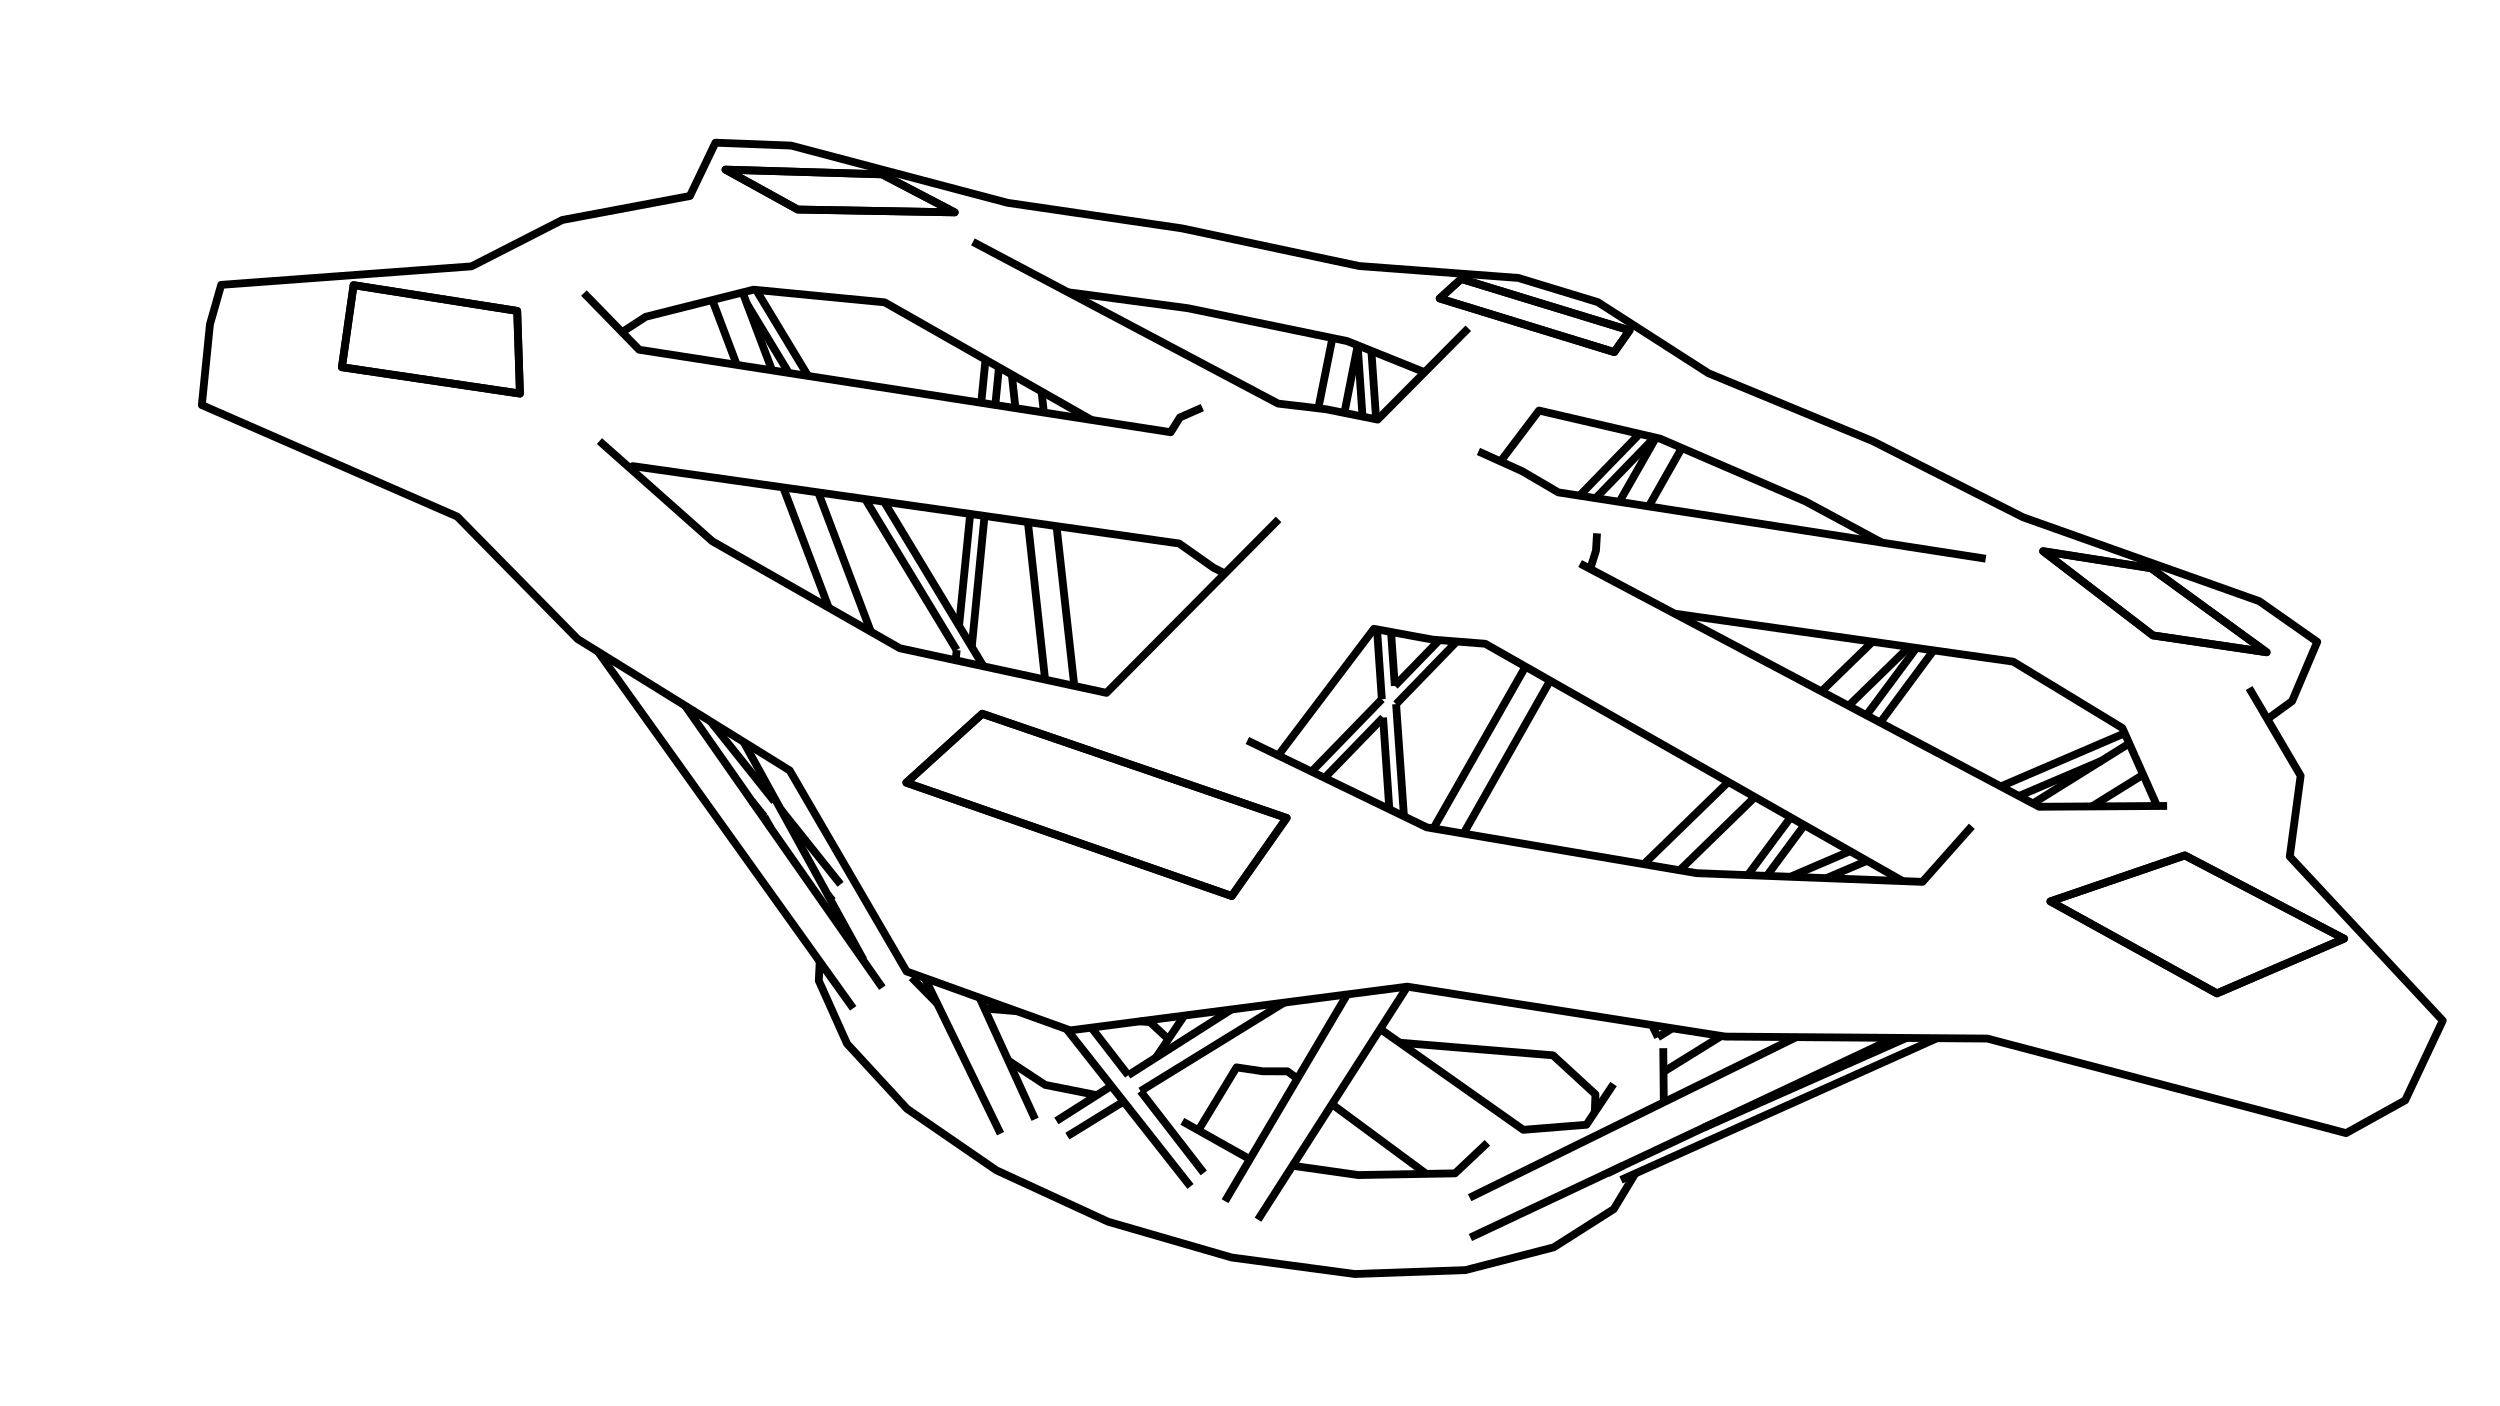 <?xml version='1.0' encoding='ascii'?>
<svg xmlns="http://www.w3.org/2000/svg" height="540" version="1.1" width="960">
    <g id="RenderLayer_LineSet" inkscape:groupmode="lineset" inkscape:label="RenderLayer_LineSet" xmlns:inkscape="http://www.inkscape.org/namespaces/inkscape">
        <g id="strokes" inkscape:groupmode="layer" inkscape:label="strokes" xmlns:inkscape="http://www.inkscape.org/namespaces/inkscape">
            <path d=" M 847.462, 233.787 839.375, 227.904 831.289, 222.021 826.025, 218.191 816.147, 216.636 806.269, 215.080 796.390, 213.525 786.512, 211.969 784.563, 211.662 792.498, 217.748 800.432, 223.835 804.923, 227.280 812.858, 233.366 820.793, 239.452 826.719, 243.998 836.611, 245.462 846.503, 246.927 856.395, 248.392 866.287, 249.857 870.385, 250.464 862.298, 244.581 854.212, 238.698 847.462, 233.787 " fill="none" stroke="rgb(0, 0, 0)" stroke-linecap="butt" stroke-linejoin="round" stroke-opacity="1.0" stroke-width="3.0" />
            <path d=" M 876.664, 370.544 885.850, 366.593 895.037, 362.642 900.125, 360.454 891.263, 355.821 882.401, 351.188 873.539, 346.555 864.677, 341.922 855.814, 337.289 846.952, 332.656 838.961, 328.479 829.500, 331.716 821.950, 334.299 821.523, 334.445 814.124, 336.976 804.662, 340.213 795.201, 343.450 787.352, 346.136 796.106, 350.970 803.978, 355.318 807.186, 357.090 815.468, 361.664 820.345, 364.358 829.098, 369.193 837.852, 374.027 846.605, 378.862 851.298, 381.454 860.484, 377.503 869.671, 373.552 876.664, 370.544 " fill="none" stroke="rgb(0, 0, 0)" stroke-linecap="butt" stroke-linejoin="round" stroke-opacity="1.0" stroke-width="3.0" />
            <path d=" M 409.877, 322.091 411.427, 322.630 420.871, 325.919 430.314, 329.208 439.758, 332.497 442.440, 333.431 451.883, 336.720 461.327, 340.009 470.771, 343.298 472.991, 344.071 478.743, 335.891 482.388, 330.709 488.141, 322.529 493.893, 314.349 494.072, 314.095 484.610, 310.857 483.933, 310.625 477.071, 308.276 476.250, 307.995 475.905, 307.877 472.988, 306.879 463.527, 303.641 454.066, 300.402 444.605, 297.164 435.075, 293.902 434.028, 293.544 424.567, 290.305 415.166, 287.088 405.705, 283.849 403.740, 283.177 394.279, 279.938 391.662, 279.043 383.476, 276.241 377.184, 274.087 370.036, 280.577 363.721, 286.310 356.317, 293.032 354.209, 294.945 348.033, 300.552 353.208, 302.354 357.586, 303.879 367.030, 307.168 376.474, 310.457 385.917, 313.746 395.361, 317.035 402.430, 319.497 409.877, 322.091 " fill="none" stroke="rgb(0, 0, 0)" stroke-linecap="butt" stroke-linejoin="round" stroke-opacity="1.0" stroke-width="3.0" />
            <path d=" M 133.629, 124.589 132.222, 134.489 131.294, 141.012 141.186, 142.477 151.078, 143.942 160.971, 145.407 170.863, 146.872 180.755, 148.337 190.647, 149.802 199.659, 151.136 199.451, 144.871 199.383, 142.807 199.116, 134.732 199.112, 134.606 199.088, 133.879 198.964, 130.132 198.909, 128.466 198.608, 119.393 188.730, 117.838 178.852, 116.282 168.974, 114.727 159.095, 113.171 149.217, 111.616 139.339, 110.060 135.775, 109.499 134.367, 119.400 133.629, 124.589 " fill="none" stroke="rgb(0, 0, 0)" stroke-linecap="butt" stroke-linejoin="round" stroke-opacity="1.0" stroke-width="3.0" />
            <path d=" M 309.391, 66.063 299.396, 65.763 289.400, 65.464 279.405, 65.164 278.589, 65.140 287.342, 69.974 296.096, 74.809 304.849, 79.644 306.338, 80.466 316.336, 80.644 326.335, 80.823 336.333, 81.001 337.253, 81.018 347.251, 81.196 357.250, 81.375 366.609, 81.542 357.747, 76.909 348.885, 72.276 340.023, 67.643 338.680, 66.941 328.685, 66.641 318.689, 66.342 309.391, 66.063 " fill="none" stroke="rgb(0, 0, 0)" stroke-linecap="butt" stroke-linejoin="round" stroke-opacity="1.0" stroke-width="3.0" />
            <path d=" M 593.265, 116.931 583.702, 114.007 574.139, 111.083 564.576, 108.159 561.116, 107.101 553.712, 113.823 552.846, 114.610 562.404, 117.548 571.963, 120.486 581.522, 123.424 586.181, 124.856 595.740, 127.794 605.298, 130.732 614.857, 133.670 619.871, 135.211 625.624, 127.032 625.743, 126.862 616.180, 123.938 606.617, 121.014 597.054, 118.090 593.265, 116.931 " fill="none" stroke="rgb(0, 0, 0)" stroke-linecap="butt" stroke-linejoin="round" stroke-opacity="1.0" stroke-width="3.0" />
            <path d=" M 564.631, 475.201 573.678, 470.941 582.725, 466.681 591.772, 462.421 600.820, 458.161 609.867, 453.901 616.624, 450.720 617.299, 450.402 618.399, 449.884 623.248, 447.601 623.754, 447.362 631.711, 443.616 640.758, 439.356 649.805, 435.096 654.047, 433.099 663.094, 428.839 672.141, 424.579 681.188, 420.319 690.236, 416.059 699.283, 411.799 708.330, 407.539 717.378, 403.279 726.425, 399.019 727.440, 398.541 " fill="none" stroke="rgb(0, 0, 0)" stroke-linecap="butt" stroke-linejoin="round" stroke-opacity="1.0" stroke-width="3.0" />
            <path d=" M 622.473, 453.077 627.953, 450.620 637.078, 446.529 646.203, 442.437 655.328, 438.346 664.453, 434.255 673.577, 430.164 682.702, 426.072 691.827, 421.981 700.952, 417.890 710.076, 413.799 719.201, 409.707 728.326, 405.616 737.451, 401.525 743.829, 398.665 " fill="none" stroke="rgb(0, 0, 0)" stroke-linecap="butt" stroke-linejoin="round" stroke-opacity="1.0" stroke-width="3.0" />
            <path d=" M 397.480, 429.791 393.321, 420.697 389.163, 411.603 387.190, 407.288 383.032, 398.194 378.874, 389.099 378.040, 387.276 376.140, 383.120 " fill="none" stroke="rgb(0, 0, 0)" stroke-linecap="butt" stroke-linejoin="round" stroke-opacity="1.0" stroke-width="3.0" />
            <path d=" M 483.068, 468.361 488.463, 459.941 493.857, 451.521 496.342, 447.643 501.737, 439.223 507.131, 430.803 511.480, 424.016 516.875, 415.596 522.270, 407.176 527.154, 399.552 529.989, 395.128 535.384, 386.708 540.403, 378.874 " fill="none" stroke="rgb(0, 0, 0)" stroke-linecap="butt" stroke-linejoin="round" stroke-opacity="1.0" stroke-width="3.0" />
            <path d=" M 338.810, 379.258 333.078, 371.064 331.408, 368.676 331.351, 368.596 325.619, 360.401 319.887, 352.207 316.923, 347.970 311.191, 339.776 305.459, 331.581 299.728, 323.387 295.944, 317.978 290.212, 309.784 288.705, 307.629 282.973, 299.435 277.241, 291.241 271.509, 283.047 265.777, 274.853 263.041, 270.941 " fill="none" stroke="rgb(0, 0, 0)" stroke-linecap="butt" stroke-linejoin="round" stroke-opacity="1.0" stroke-width="3.0" />
            <path d=" M 617.300, 450.562 618.501, 449.964 623.248, 447.601 " fill="none" stroke="rgb(0, 0, 0)" stroke-linecap="butt" stroke-linejoin="round" stroke-opacity="1.0" stroke-width="3.0" />
            <path d=" M 409.868, 436.281 418.383, 431.037 426.897, 425.792 431.462, 422.981 " fill="none" stroke="rgb(0, 0, 0)" stroke-linecap="butt" stroke-linejoin="round" stroke-opacity="1.0" stroke-width="3.0" />
            <path d=" M 462.250, 450.402 456.131, 442.492 455.519, 441.702 452.177, 437.381 446.058, 429.471 439.939, 421.562 437.947, 418.987 " fill="none" stroke="rgb(0, 0, 0)" stroke-linecap="butt" stroke-linejoin="round" stroke-opacity="1.0" stroke-width="3.0" />
            <path d=" M 331.580, 368.558 326.759, 359.797 321.938, 351.036 317.832, 343.575 317.804, 343.523 312.982, 334.762 308.161, 326.001 306.231, 322.494 301.410, 313.733 299.779, 310.769 294.958, 302.008 290.136, 293.247 285.530, 284.876 " fill="none" stroke="rgb(0, 0, 0)" stroke-linecap="butt" stroke-linejoin="round" stroke-opacity="1.0" stroke-width="3.0" />
            <path d=" M 870.673, 276.131 878.763, 270.253 880.159, 269.240 884.067, 260.035 887.975, 250.830 889.825, 246.474 881.639, 240.730 878.515, 238.537 870.330, 232.793 867.563, 230.852 858.140, 227.505 848.716, 224.159 839.293, 220.812 829.870, 217.465 820.446, 214.119 811.023, 210.772 801.599, 207.426 792.176, 204.079 782.753, 200.733 776.815, 198.624 767.895, 194.104 758.975, 189.584 750.055, 185.064 741.135, 180.544 732.215, 176.023 723.295, 171.503 719.073, 169.364 709.831, 165.545 700.589, 161.727 691.347, 157.908 682.105, 154.089 672.862, 150.270 663.620, 146.451 656.035, 143.317 647.622, 137.912 639.208, 132.507 630.795, 127.102 622.381, 121.697 613.552, 116.024 603.986, 113.110 598.244, 111.361 588.678, 108.447 583.010, 106.720 573.038, 105.975 563.065, 105.231 553.093, 104.486 543.121, 103.742 533.149, 102.997 523.176, 102.253 521.925, 102.159 512.143, 100.080 502.362, 98.001 492.580, 95.922 482.799, 93.843 473.017, 91.764 463.236, 89.685 453.825, 87.685 443.930, 86.235 434.036, 84.785 424.142, 83.335 414.247, 81.885 404.353, 80.435 394.459, 78.985 386.950, 77.885 377.282, 75.329 367.614, 72.773 357.946, 70.218 348.278, 67.662 338.610, 65.106 328.942, 62.551 319.275, 59.995 309.607, 57.439 303.794, 55.903 293.801, 55.520 289.436, 55.352 279.444, 54.970 274.731, 54.789 270.411, 63.808 266.091, 72.827 264.923, 75.266 255.095, 77.113 245.267, 78.961 235.439, 80.808 225.611, 82.655 215.902, 84.480 206.996, 89.027 198.090, 93.575 189.183, 98.123 181.033, 102.284 171.060, 103.022 161.087, 103.759 151.114, 104.496 141.142, 105.233 131.169, 105.970 121.196, 106.708 111.223, 107.445 101.250, 108.182 91.278, 108.919 84.938, 109.388 82.822, 116.817 80.616, 124.562 79.617, 134.512 78.618, 144.462 77.619, 154.412 77.505, 155.551 86.670, 159.552 95.834, 163.554 104.999, 167.555 114.163, 171.556 123.328, 175.558 132.492, 179.559 141.657, 183.560 150.822, 187.562 159.986, 191.563 169.151, 195.564 175.591, 198.376 182.601, 205.508 189.612, 212.639 196.622, 219.770 203.632, 226.902 210.642, 234.033 217.653, 241.165 221.805, 245.389 229.619, 250.230 238.119, 255.498 246.619, 260.765 254.845, 265.862 263.041, 270.941 271.541, 276.208 272.840, 277.013 273.634, 277.505 282.134, 282.772 282.481, 282.987 285.530, 284.876 294.030, 290.144 302.531, 295.411 303.244, 295.853 308.272, 304.498 313.300, 313.142 318.328, 321.786 322.413, 328.810 327.441, 337.454 327.660, 337.830 328.502, 339.279 333.530, 347.923 336.293, 352.674 337.575, 354.877 342.603, 363.521 347.631, 372.166 348.136, 373.034 355.111, 375.546 364.519, 378.935 373.927, 382.323 376.140, 383.120 379.398, 384.294 388.807, 387.682 390.536, 388.305 399.944, 391.694 409.352, 395.082 409.552, 395.154 410.984, 395.670 419.095, 394.617 429.012, 393.330 437.768, 392.194 447.685, 390.906 454.763, 389.988 458.986, 389.439 468.903, 388.152 472.889, 387.635 482.805, 386.347 492.722, 385.060 493.111, 385.010 503.028, 383.722 512.945, 382.435 517.325, 381.867 517.976, 381.782 518.304, 381.740 528.221, 380.452 538.137, 379.165 540.392, 378.872 540.403, 378.874 550.282, 380.425 560.161, 381.976 570.040, 383.528 579.919, 385.079 588.815, 386.476 592.348, 387.030 602.227, 388.582 612.106, 390.133 621.985, 391.684 629.050, 392.793 634.366, 393.628 635.903, 393.869 642.181, 394.855 652.060, 396.406 661.012, 397.812 662.527, 398.050 672.527, 398.125 682.527, 398.201 689.786, 398.256 699.786, 398.332 703.926, 398.363 709.868, 398.408 714.322, 398.442 721.861, 398.499 727.440, 398.541 732.058, 398.576 742.058, 398.652 743.829, 398.665 753.829, 398.741 763.127, 398.811 772.797, 401.360 782.466, 403.908 792.136, 406.457 801.806, 409.005 811.476, 411.554 821.146, 414.102 830.815, 416.651 840.485, 419.199 850.155, 421.748 859.825, 424.296 869.495, 426.845 879.164, 429.393 888.834, 431.942 898.504, 434.490 900.894, 435.120 909.638, 430.268 912.469, 428.696 921.213, 423.844 923.606, 422.516 927.865, 413.468 932.123, 404.420 936.381, 395.372 938.014, 391.903 931.193, 384.590 924.372, 377.278 917.551, 369.965 910.729, 362.653 903.908, 355.340 897.087, 348.028 890.266, 340.716 883.445, 333.403 879.271, 328.928 880.604, 319.018 881.936, 309.107 883.269, 299.196 883.444, 297.895 878.383, 289.270 873.322, 280.645 870.673, 276.131 865.612, 267.506 863.675, 264.206 " fill="none" stroke="rgb(0, 0, 0)" stroke-linecap="butt" stroke-linejoin="round" stroke-opacity="1.0" stroke-width="3.0" />
            <path d=" M 643.101, 235.663 653.003, 237.065 662.904, 238.467 672.805, 239.870 682.706, 241.272 692.607, 242.675 702.508, 244.077 712.410, 245.479 719.045, 246.419 728.946, 247.822 733.087, 248.408 735.893, 248.806 742.504, 249.742 752.405, 251.144 762.306, 252.547 772.207, 253.949 773.047, 254.068 781.592, 259.263 790.137, 264.457 798.682, 269.652 807.227, 274.846 814.992, 279.567 815.879, 281.557 817.626, 285.478 818.422, 287.265 822.491, 296.400 822.971, 297.478 827.040, 306.613 828.330, 309.508 " fill="none" stroke="rgb(0, 0, 0)" stroke-linecap="butt" stroke-linejoin="round" stroke-opacity="1.0" stroke-width="3.0" />
            <path d=" M 576.200, 177.188 582.231, 169.212 588.263, 161.236 590.975, 157.649 600.716, 159.909 610.458, 162.169 620.199, 164.430 629.589, 166.609 635.377, 167.951 635.873, 168.066 637.469, 168.437 645.806, 172.035 654.987, 175.998 664.169, 179.961 673.350, 183.924 682.531, 187.887 691.712, 191.850 693.208, 192.495 702.010, 197.242 710.811, 201.988 719.613, 206.735 722.621, 208.356 " fill="none" stroke="rgb(0, 0, 0)" stroke-linecap="butt" stroke-linejoin="round" stroke-opacity="1.0" stroke-width="3.0" />
            <path d=" M 762.507, 214.547 757.778, 213.813 754.450, 213.296 753.287, 213.116 743.406, 211.582 733.524, 210.049 723.642, 208.515 722.621, 208.356 712.739, 206.823 702.857, 205.289 692.975, 203.756 683.094, 202.222 673.212, 200.688 663.330, 199.155 653.449, 197.621 643.567, 196.087 633.112, 194.465 623.230, 192.931 621.836, 192.715 612.744, 191.304 606.543, 190.341 598.402, 189.078 589.774, 184.021 584.581, 180.978 576.200, 177.188 567.722, 173.356 " fill="none" stroke="rgb(0, 0, 0)" stroke-linecap="butt" stroke-linejoin="round" stroke-opacity="1.0" stroke-width="3.0" />
            <path d=" M 610.659, 218.475 612.863, 211.389 613.058, 208.128 613.256, 204.807 " fill="none" stroke="rgb(0, 0, 0)" stroke-linecap="butt" stroke-linejoin="round" stroke-opacity="1.0" stroke-width="3.0" />
            <path d=" M 638.818, 423.305 638.902, 423.065 638.799, 413.066 638.783, 411.582 638.689, 402.506 " fill="none" stroke="rgb(0, 0, 0)" stroke-linecap="butt" stroke-linejoin="round" stroke-opacity="1.0" stroke-width="3.0" />
            <path d=" M 537.473, 400.402 547.439, 401.222 557.405, 402.043 567.371, 402.863 577.338, 403.684 587.304, 404.504 596.349, 405.249 603.713, 412.014 611.076, 418.780 612.652, 420.227 612.395, 427.087 " fill="none" stroke="rgb(0, 0, 0)" stroke-linecap="butt" stroke-linejoin="round" stroke-opacity="1.0" stroke-width="3.0" />
            <path d=" M 847.462, 233.787 855.548, 239.670 863.634, 245.553 870.385, 250.464 860.493, 248.999 850.601, 247.534 840.708, 246.069 830.816, 244.604 826.719, 243.998 818.784, 237.911 810.849, 231.825 804.923, 227.280 796.989, 221.193 789.054, 215.107 784.563, 211.662 794.442, 213.218 804.320, 214.773 814.198, 216.329 824.076, 217.884 826.025, 218.191 834.112, 224.074 842.198, 229.957 847.462, 233.787 " fill="none" stroke="rgb(0, 0, 0)" stroke-linecap="butt" stroke-linejoin="round" stroke-opacity="1.0" stroke-width="3.0" />
            <path d=" M 757.179, 317.281 750.540, 324.759 745.486, 330.452 738.846, 337.930 738.219, 338.637 732.699, 338.424 730.659, 338.345 720.667, 337.960 710.674, 337.575 701.298, 337.214 691.305, 336.829 687.505, 336.682 678.458, 336.334 671.153, 336.052 661.160, 335.667 651.557, 335.297 644.991, 334.183 635.132, 332.510 631.213, 331.844 621.354, 330.171 611.495, 328.498 601.636, 326.824 591.777, 325.151 581.918, 323.478 572.059, 321.804 562.007, 320.098 552.148, 318.425 550.412, 318.130 547.853, 317.696 539.117, 313.467 533.505, 310.750 524.504, 306.393 515.504, 302.036 508.643, 298.715 503.652, 296.298 494.651, 291.941 490.825, 290.089 490.313, 289.841 481.312, 285.483 480.481, 285.081 478.989, 284.359 " fill="none" stroke="rgb(0, 0, 0)" stroke-linecap="butt" stroke-linejoin="round" stroke-opacity="1.0" stroke-width="3.0" />
            <path d=" M 490.825, 290.089 496.856, 282.112 502.888, 274.136 508.920, 266.160 514.951, 258.184 520.983, 250.208 527.014, 242.231 527.595, 241.463 528.787, 241.683 534.161, 242.675 543.995, 244.489 550.040, 245.604 552.677, 245.812 559.401, 246.343 569.370, 247.129 570.337, 247.205 579.031, 252.147 585.798, 255.995 594.492, 260.937 595.247, 261.366 603.941, 266.308 612.634, 271.250 621.328, 276.193 630.021, 281.135 638.715, 286.077 647.408, 291.019 656.102, 295.961 663.679, 300.268 672.372, 305.210 673.872, 306.063 682.566, 311.005 687.611, 313.873 692.863, 316.859 701.556, 321.801 710.423, 326.841 716.937, 330.544 725.631, 335.486 730.659, 338.345 " fill="none" stroke="rgb(0, 0, 0)" stroke-linecap="butt" stroke-linejoin="round" stroke-opacity="1.0" stroke-width="3.0" />
            <path d=" M 832.176, 309.483 828.330, 309.508 818.330, 309.572 808.331, 309.635 803.295, 309.667 793.295, 309.731 783.296, 309.795 783.033, 309.796 780.646, 308.532 775.254, 305.675 768.297, 301.989 759.461, 297.308 750.624, 292.626 741.788, 287.945 732.951, 283.264 724.115, 278.582 722.001, 277.462 716.709, 274.659 709.855, 271.028 701.019, 266.346 699.425, 265.502 690.588, 260.820 681.752, 256.139 672.915, 251.458 664.079, 246.776 655.242, 242.095 646.406, 237.413 643.101, 235.663 634.265, 230.981 625.428, 226.300 617.478, 222.088 610.659, 218.475 609.247, 217.727 607.975, 217.053 606.762, 216.410 " fill="none" stroke="rgb(0, 0, 0)" stroke-linecap="butt" stroke-linejoin="round" stroke-opacity="1.0" stroke-width="3.0" />
            <path d=" M 314.775, 369.227 314.419, 376.598 318.508, 385.724 322.596, 394.850 325.255, 400.784 332.033, 408.136 338.812, 415.487 345.591, 422.839 348.323, 425.802 356.561, 431.471 364.799, 437.140 373.037, 442.809 381.275, 448.478 382.604, 449.392 391.688, 453.573 400.771, 457.755 409.855, 461.936 418.939, 466.118 425.488, 469.133 435.093, 471.915 444.699, 474.696 454.304, 477.478 463.909, 480.260 472.969, 482.883 482.881, 484.211 492.792, 485.540 502.703, 486.868 512.615, 488.196 520.269, 489.222 530.263, 488.870 540.257, 488.518 550.251, 488.166 560.245, 487.813 562.729, 487.726 572.412, 485.227 582.095, 482.728 591.777, 480.229 596.632, 478.976 605.069, 473.608 613.507, 468.241 619.683, 464.313 624.853, 455.753 627.953, 450.620 " fill="none" stroke="rgb(0, 0, 0)" stroke-linecap="butt" stroke-linejoin="round" stroke-opacity="1.0" stroke-width="3.0" />
            <path d=" M 571.161, 438.841 563.890, 445.707 558.740, 450.569 548.741, 450.745 547.693, 450.764 537.694, 450.940 527.696, 451.116 521.600, 451.223 511.699, 449.820 501.798, 448.417 496.342, 447.643 " fill="none" stroke="rgb(0, 0, 0)" stroke-linecap="butt" stroke-linejoin="round" stroke-opacity="1.0" stroke-width="3.0" />
            <path d=" M 619.599, 416.278 614.053, 424.600 612.395, 427.087 609.182, 431.909 599.214, 432.707 589.246, 433.506 584.938, 433.851 576.763, 428.090 568.589, 422.330 560.415, 416.569 552.241, 410.809 544.067, 405.049 537.473, 400.402 529.989, 395.128 " fill="none" stroke="rgb(0, 0, 0)" stroke-linecap="butt" stroke-linejoin="round" stroke-opacity="1.0" stroke-width="3.0" />
            <path d=" M 460.169, 434.041 465.358, 425.493 470.547, 416.944 474.837, 409.877 484.728, 411.348 484.985, 411.386 494.393, 411.394 498.212, 414.215 " fill="none" stroke="rgb(0, 0, 0)" stroke-linecap="butt" stroke-linejoin="round" stroke-opacity="1.0" stroke-width="3.0" />
            <path d=" M 876.664, 370.544 867.477, 374.495 858.291, 378.446 851.298, 381.454 842.544, 376.619 833.791, 371.784 825.037, 366.950 820.345, 364.358 815.468, 361.664 807.186, 357.090 803.978, 355.318 795.224, 350.484 787.352, 346.136 796.814, 342.899 806.275, 339.662 814.124, 336.976 821.523, 334.445 821.950, 334.299 831.412, 331.062 838.961, 328.479 847.823, 333.112 856.685, 337.744 865.547, 342.377 874.410, 347.010 883.272, 351.643 892.134, 356.276 900.125, 360.454 890.938, 364.405 881.752, 368.356 876.664, 370.544 " fill="none" stroke="rgb(0, 0, 0)" stroke-linecap="butt" stroke-linejoin="round" stroke-opacity="1.0" stroke-width="3.0" />
            <path d=" M 490.978, 199.459 483.934, 206.557 476.890, 213.655 470.359, 220.236 463.316, 227.335 456.272, 234.433 449.228, 241.531 442.184, 248.629 435.140, 255.727 428.096, 262.825 424.890, 266.056 415.115, 263.945 412.529, 263.387 402.755, 261.277 401.315, 260.966 391.540, 258.856 381.765, 256.746 377.657, 255.859 372.548, 254.756 370.150, 254.238 366.974, 253.553 357.199, 251.443 347.425, 249.332 345.545, 248.927 336.859, 243.971 334.414, 242.577 325.728, 237.622 318.229, 233.344 309.543, 228.389 300.857, 223.434 292.172, 218.478 283.486, 213.523 274.800, 208.568 273.520, 207.838 266.040, 201.201 258.561, 194.563 251.081, 187.926 243.601, 181.288 242.157, 180.006 234.677, 173.369 230.176, 169.375 " fill="none" stroke="rgb(0, 0, 0)" stroke-linecap="butt" stroke-linejoin="round" stroke-opacity="1.0" stroke-width="3.0" />
            <path d=" M 242.157, 180.006 243.004, 178.992 252.905, 180.395 262.806, 181.797 272.707, 183.200 282.608, 184.602 292.509, 186.004 300.752, 187.172 310.653, 188.574 314.191, 189.075 324.092, 190.478 332.232, 191.631 339.476, 192.657 349.377, 194.059 359.278, 195.462 369.179, 196.864 372.557, 197.342 378.057, 198.121 387.958, 199.524 394.711, 200.480 404.612, 201.883 405.705, 202.038 415.606, 203.440 425.507, 204.842 435.408, 206.245 445.309, 207.647 452.802, 208.708 460.971, 214.477 465.950, 217.994 470.359, 220.236 " fill="none" stroke="rgb(0, 0, 0)" stroke-linecap="butt" stroke-linejoin="round" stroke-opacity="1.0" stroke-width="3.0" />
            <path d=" M 421.194, 420.547 411.386, 418.597 401.578, 416.646 401.325, 416.596 392.973, 411.096 387.190, 407.288 " fill="none" stroke="rgb(0, 0, 0)" stroke-linecap="butt" stroke-linejoin="round" stroke-opacity="1.0" stroke-width="3.0" />
            <path d=" M 437.768, 392.194 441.629, 392.511 447.479, 397.943 448.829, 398.791 " fill="none" stroke="rgb(0, 0, 0)" stroke-linecap="butt" stroke-linejoin="round" stroke-opacity="1.0" stroke-width="3.0" />
            <path d=" M 409.877, 322.091 402.430, 319.497 392.986, 316.208 383.542, 312.919 374.099, 309.630 364.655, 306.341 357.586, 303.879 353.208, 302.354 348.033, 300.552 354.209, 294.945 361.613, 288.224 363.721, 286.310 370.036, 280.577 377.184, 274.087 383.476, 276.241 391.662, 279.043 401.124, 282.281 403.740, 283.177 413.201, 286.415 415.166, 287.088 424.627, 290.326 434.028, 293.544 435.075, 293.902 444.536, 297.140 453.997, 300.379 463.458, 303.617 472.988, 306.879 475.905, 307.877 476.250, 307.995 477.071, 308.276 483.933, 310.625 493.394, 313.864 494.072, 314.095 488.319, 322.275 482.567, 330.455 482.388, 330.709 476.636, 338.889 472.991, 344.071 463.547, 340.782 454.104, 337.493 444.660, 334.204 442.440, 333.431 432.996, 330.142 423.552, 326.853 414.109, 323.564 411.427, 322.630 409.877, 322.091 " fill="none" stroke="rgb(0, 0, 0)" stroke-linecap="butt" stroke-linejoin="round" stroke-opacity="1.0" stroke-width="3.0" />
            <path d=" M 461.694, 156.512 453.079, 160.306 449.544, 165.975 439.663, 164.441 429.781, 162.908 419.899, 161.374 419.148, 161.257 409.266, 159.724 400.852, 158.418 390.970, 156.884 389.933, 156.723 382.201, 155.523 376.794, 154.684 366.912, 153.150 357.031, 151.617 347.149, 150.083 337.267, 148.549 327.386, 147.016 317.504, 145.482 310.302, 144.364 302.910, 143.217 296.479, 142.219 286.598, 140.686 282.940, 140.118 273.058, 138.584 263.177, 137.051 253.295, 135.517 245.437, 134.297 238.861, 127.553 231.880, 120.392 224.900, 113.232 224.212, 112.526 " fill="none" stroke="rgb(0, 0, 0)" stroke-linecap="butt" stroke-linejoin="round" stroke-opacity="1.0" stroke-width="3.0" />
            <path d=" M 133.629, 124.589 135.037, 114.689 135.775, 109.499 145.653, 111.055 155.532, 112.610 165.410, 114.166 175.288, 115.721 185.167, 117.277 195.045, 118.832 198.608, 119.393 198.909, 128.466 198.964, 130.132 199.088, 133.879 199.112, 134.606 199.116, 134.732 199.383, 142.807 199.451, 144.871 199.659, 151.136 189.767, 149.671 179.875, 148.206 169.982, 146.742 160.090, 145.277 150.198, 143.812 140.306, 142.347 131.294, 141.012 132.702, 131.112 133.629, 124.589 " fill="none" stroke="rgb(0, 0, 0)" stroke-linecap="butt" stroke-linejoin="round" stroke-opacity="1.0" stroke-width="3.0" />
            <path d=" M 238.861, 127.553 247.247, 122.105 247.960, 121.642 257.659, 119.205 267.357, 116.769 273.516, 115.221 283.214, 112.784 284.311, 112.509 285.168, 112.294 289.368, 111.238 290.347, 111.333 300.301, 112.293 310.255, 113.254 320.208, 114.214 330.162, 115.175 339.704, 116.095 348.398, 121.038 357.091, 125.980 365.785, 130.922 374.478, 135.864 378.440, 138.116 383.608, 141.054 388.528, 143.850 397.221, 148.793 399.954, 150.346 408.648, 155.288 417.341, 160.230 419.148, 161.257 " fill="none" stroke="rgb(0, 0, 0)" stroke-linecap="butt" stroke-linejoin="round" stroke-opacity="1.0" stroke-width="3.0" />
            <path d=" M 563.817, 126.060 556.773, 133.158 549.729, 140.256 547.049, 142.957 540.006, 150.055 532.962, 157.153 529.018, 161.127 528.445, 161.011 523.205, 159.959 516.244, 158.561 509.310, 157.168 506.236, 156.804 496.305, 155.630 490.809, 154.980 481.972, 150.299 473.136, 145.618 464.299, 140.936 455.463, 136.255 446.626, 131.573 437.790, 126.892 428.953, 122.210 420.117, 117.529 411.280, 112.847 410.117, 112.231 401.281, 107.550 394.812, 104.123 391.322, 102.274 386.446, 99.691 377.609, 95.009 373.605, 92.888 " fill="none" stroke="rgb(0, 0, 0)" stroke-linecap="butt" stroke-linejoin="round" stroke-opacity="1.0" stroke-width="3.0" />
            <path d=" M 309.391, 66.063 319.387, 66.363 329.382, 66.662 338.680, 66.941 347.542, 71.574 356.404, 76.207 365.266, 80.840 366.609, 81.542 356.610, 81.363 346.612, 81.185 337.253, 81.018 327.254, 80.839 317.256, 80.661 307.257, 80.482 306.338, 80.466 297.584, 75.631 288.831, 70.796 280.077, 65.962 278.589, 65.140 288.584, 65.439 298.580, 65.739 308.575, 66.039 309.391, 66.063 " fill="none" stroke="rgb(0, 0, 0)" stroke-linecap="butt" stroke-linejoin="round" stroke-opacity="1.0" stroke-width="3.0" />
            <path d=" M 410.117, 112.231 420.030, 113.549 429.943, 114.866 439.856, 116.183 449.769, 117.501 456.138, 118.347 465.932, 120.369 475.725, 122.392 485.518, 124.414 495.312, 126.436 505.105, 128.459 511.655, 129.811 517.306, 130.978 521.336, 132.601 521.369, 132.615 526.604, 134.723 535.880, 138.459 545.156, 142.194 547.049, 142.957 " fill="none" stroke="rgb(0, 0, 0)" stroke-linecap="butt" stroke-linejoin="round" stroke-opacity="1.0" stroke-width="3.0" />
            <path d=" M 593.265, 116.931 602.828, 119.855 612.391, 122.779 621.954, 125.704 625.743, 126.862 619.991, 135.042 619.871, 135.211 610.313, 132.273 600.754, 129.335 591.195, 126.397 586.181, 124.856 576.622, 121.918 567.064, 118.980 557.505, 116.042 552.846, 114.610 560.250, 107.888 561.116, 107.101 570.679, 110.025 580.242, 112.949 589.805, 115.873 593.265, 116.931 " fill="none" stroke="rgb(0, 0, 0)" stroke-linecap="butt" stroke-linejoin="round" stroke-opacity="1.0" stroke-width="3.0" />
            <path d=" M 317.804, 343.523 317.835, 343.562 319.705, 345.869 " fill="none" stroke="rgb(0, 0, 0)" stroke-linecap="butt" stroke-linejoin="round" stroke-opacity="1.0" stroke-width="3.0" />
            <path d=" M 288.705, 307.629 293.499, 313.544 " fill="none" stroke="rgb(0, 0, 0)" stroke-linecap="butt" stroke-linejoin="round" stroke-opacity="1.0" stroke-width="3.0" />
            <path d=" M 317.835, 343.562 317.832, 343.575 " fill="none" stroke="rgb(0, 0, 0)" stroke-linecap="butt" stroke-linejoin="round" stroke-opacity="1.0" stroke-width="3.0" />
            <path d=" M 297.362, 307.741 291.124, 299.924 284.887, 292.108 278.649, 284.292 274.529, 279.129 272.840, 277.013 " fill="none" stroke="rgb(0, 0, 0)" stroke-linecap="butt" stroke-linejoin="round" stroke-opacity="1.0" stroke-width="3.0" />
            <path d=" M 322.770, 339.579 319.504, 335.487 313.267, 327.671 307.029, 319.855 300.792, 312.038 299.779, 310.769 " fill="none" stroke="rgb(0, 0, 0)" stroke-linecap="butt" stroke-linejoin="round" stroke-opacity="1.0" stroke-width="3.0" />
            <path d=" M 293.499, 313.544 295.944, 317.978 " fill="none" stroke="rgb(0, 0, 0)" stroke-linecap="butt" stroke-linejoin="round" stroke-opacity="1.0" stroke-width="3.0" />
            <path d=" M 273.634, 277.505 274.529, 279.129 " fill="none" stroke="rgb(0, 0, 0)" stroke-linecap="butt" stroke-linejoin="round" stroke-opacity="1.0" stroke-width="3.0" />
            <path d=" M 229.619, 250.230 235.438, 258.363 241.258, 266.495 247.077, 274.627 252.897, 282.759 258.716, 290.891 264.536, 299.024 270.355, 307.156 276.175, 315.288 281.995, 323.420 287.814, 331.552 293.634, 339.685 299.453, 347.817 305.273, 355.949 311.092, 364.081 314.775, 369.227 320.594, 377.359 326.414, 385.492 327.631, 387.193 " fill="none" stroke="rgb(0, 0, 0)" stroke-linecap="butt" stroke-linejoin="round" stroke-opacity="1.0" stroke-width="3.0" />
            <path d=" M 300.752, 187.172 304.292, 196.524 307.832, 205.877 311.372, 215.229 314.913, 224.581 318.229, 233.344 " fill="none" stroke="rgb(0, 0, 0)" stroke-linecap="butt" stroke-linejoin="round" stroke-opacity="1.0" stroke-width="3.0" />
            <path d=" M 273.516, 115.221 277.056, 124.574 280.596, 133.926 282.940, 140.118 " fill="none" stroke="rgb(0, 0, 0)" stroke-linecap="butt" stroke-linejoin="round" stroke-opacity="1.0" stroke-width="3.0" />
            <path d=" M 296.479, 142.219 292.944, 132.865 289.408, 123.511 286.806, 116.629 285.168, 112.294 " fill="none" stroke="rgb(0, 0, 0)" stroke-linecap="butt" stroke-linejoin="round" stroke-opacity="1.0" stroke-width="3.0" />
            <path d=" M 334.414, 242.577 330.878, 233.223 327.343, 223.869 323.807, 214.515 320.271, 205.161 316.735, 195.807 314.191, 189.075 " fill="none" stroke="rgb(0, 0, 0)" stroke-linecap="butt" stroke-linejoin="round" stroke-opacity="1.0" stroke-width="3.0" />
            <path d=" M 359.883, 385.353 352.871, 378.223 350.040, 375.345 " fill="none" stroke="rgb(0, 0, 0)" stroke-linecap="butt" stroke-linejoin="round" stroke-opacity="1.0" stroke-width="3.0" />
            <path d=" M 367.363, 249.637 366.974, 253.553 " fill="none" stroke="rgb(0, 0, 0)" stroke-linecap="butt" stroke-linejoin="round" stroke-opacity="1.0" stroke-width="3.0" />
            <path d=" M 372.557, 197.342 371.569, 207.294 370.580, 217.245 369.592, 227.196 368.604, 237.147 368.286, 240.347 " fill="none" stroke="rgb(0, 0, 0)" stroke-linecap="butt" stroke-linejoin="round" stroke-opacity="1.0" stroke-width="3.0" />
            <path d=" M 378.440, 138.116 377.451, 148.067 376.794, 154.684 " fill="none" stroke="rgb(0, 0, 0)" stroke-linecap="butt" stroke-linejoin="round" stroke-opacity="1.0" stroke-width="3.0" />
            <path d=" M 355.111, 375.546 359.487, 384.537 359.883, 385.353 360.101, 385.800 364.477, 394.791 368.853, 403.783 373.229, 412.774 377.606, 421.766 381.982, 430.758 384.210, 435.335 " fill="none" stroke="rgb(0, 0, 0)" stroke-linecap="butt" stroke-linejoin="round" stroke-opacity="1.0" stroke-width="3.0" />
            <path d=" M 382.201, 155.523 383.169, 145.570 383.608, 141.054 " fill="none" stroke="rgb(0, 0, 0)" stroke-linecap="butt" stroke-linejoin="round" stroke-opacity="1.0" stroke-width="3.0" />
            <path d=" M 373.164, 248.421 374.132, 238.468 375.100, 228.515 376.068, 218.562 377.037, 208.609 378.005, 198.656 378.057, 198.121 " fill="none" stroke="rgb(0, 0, 0)" stroke-linecap="butt" stroke-linejoin="round" stroke-opacity="1.0" stroke-width="3.0" />
            <path d=" M 332.232, 191.631 337.412, 200.184 342.593, 208.738 347.773, 217.291 352.954, 225.845 358.134, 234.398 363.315, 242.952 367.363, 249.637 " fill="none" stroke="rgb(0, 0, 0)" stroke-linecap="butt" stroke-linejoin="round" stroke-opacity="1.0" stroke-width="3.0" />
            <path d=" M 286.806, 116.629 291.987, 125.182 297.167, 133.736 302.348, 142.289 302.910, 143.217 " fill="none" stroke="rgb(0, 0, 0)" stroke-linecap="butt" stroke-linejoin="round" stroke-opacity="1.0" stroke-width="3.0" />
            <path d=" M 310.302, 144.364 305.131, 135.805 299.960, 127.246 294.789, 118.686 290.347, 111.333 " fill="none" stroke="rgb(0, 0, 0)" stroke-linecap="butt" stroke-linejoin="round" stroke-opacity="1.0" stroke-width="3.0" />
            <path d=" M 377.657, 255.859 373.164, 248.421 368.286, 240.347 363.115, 231.788 357.944, 223.228 352.773, 214.669 347.603, 206.109 342.432, 197.550 339.476, 192.657 " fill="none" stroke="rgb(0, 0, 0)" stroke-linecap="butt" stroke-linejoin="round" stroke-opacity="1.0" stroke-width="3.0" />
            <path d=" M 394.711, 200.480 395.796, 210.421 396.882, 220.362 397.967, 230.303 399.052, 240.244 400.138, 250.185 401.223, 260.126 401.315, 260.966 " fill="none" stroke="rgb(0, 0, 0)" stroke-linecap="butt" stroke-linejoin="round" stroke-opacity="1.0" stroke-width="3.0" />
            <path d=" M 388.528, 143.850 389.613, 153.791 389.933, 156.723 " fill="none" stroke="rgb(0, 0, 0)" stroke-linecap="butt" stroke-linejoin="round" stroke-opacity="1.0" stroke-width="3.0" />
            <path d=" M 400.852, 158.418 399.954, 150.346 " fill="none" stroke="rgb(0, 0, 0)" stroke-linecap="butt" stroke-linejoin="round" stroke-opacity="1.0" stroke-width="3.0" />
            <path d=" M 412.529, 263.387 411.424, 253.449 410.318, 243.510 409.212, 233.571 408.107, 223.633 407.001, 213.694 405.896, 203.755 405.705, 202.038 " fill="none" stroke="rgb(0, 0, 0)" stroke-linecap="butt" stroke-linejoin="round" stroke-opacity="1.0" stroke-width="3.0" />
            <path d=" M 378.040, 387.276 388.006, 388.097 390.536, 388.305 " fill="none" stroke="rgb(0, 0, 0)" stroke-linecap="butt" stroke-linejoin="round" stroke-opacity="1.0" stroke-width="3.0" />
            <path d=" M 409.552, 395.154 415.738, 403.011 421.925, 410.868 426.757, 417.005 431.096, 422.515 431.462, 422.981 437.649, 430.838 443.835, 438.694 449.767, 446.228 451.464, 448.383 457.144, 455.597 " fill="none" stroke="rgb(0, 0, 0)" stroke-linecap="butt" stroke-linejoin="round" stroke-opacity="1.0" stroke-width="3.0" />
            <path d=" M 454.763, 389.988 449.174, 398.280 448.829, 398.791 443.917, 406.080 " fill="none" stroke="rgb(0, 0, 0)" stroke-linecap="butt" stroke-linejoin="round" stroke-opacity="1.0" stroke-width="3.0" />
            <path d=" M 433.227, 412.886 427.108, 404.976 420.990, 397.067 419.095, 394.617 " fill="none" stroke="rgb(0, 0, 0)" stroke-linecap="butt" stroke-linejoin="round" stroke-opacity="1.0" stroke-width="3.0" />
            <path d=" M 479.940, 445.140 471.220, 440.245 462.500, 435.350 460.169, 434.041 454.026, 430.593 " fill="none" stroke="rgb(0, 0, 0)" stroke-linecap="butt" stroke-linejoin="round" stroke-opacity="1.0" stroke-width="3.0" />
            <path d=" M 511.655, 129.811 509.687, 139.616 507.718, 149.420 506.236, 156.804 " fill="none" stroke="rgb(0, 0, 0)" stroke-linecap="butt" stroke-linejoin="round" stroke-opacity="1.0" stroke-width="3.0" />
            <path d=" M 516.244, 158.561 518.182, 148.750 520.119, 138.940 521.345, 132.734 " fill="none" stroke="rgb(0, 0, 0)" stroke-linecap="butt" stroke-linejoin="round" stroke-opacity="1.0" stroke-width="3.0" />
            <path d=" M 426.757, 417.005 421.194, 420.547 412.759, 425.917 405.653, 430.442 " fill="none" stroke="rgb(0, 0, 0)" stroke-linecap="butt" stroke-linejoin="round" stroke-opacity="1.0" stroke-width="3.0" />
            <path d=" M 472.889, 387.635 464.453, 393.005 456.691, 397.947 452.121, 400.857 443.917, 406.080 435.482, 411.450 433.227, 412.886 " fill="none" stroke="rgb(0, 0, 0)" stroke-linecap="butt" stroke-linejoin="round" stroke-opacity="1.0" stroke-width="3.0" />
            <path d=" M 517.325, 381.867 515.516, 384.929 514.220, 387.122 509.133, 395.731 504.046, 404.341 498.959, 412.950 498.212, 414.215 493.125, 422.825 488.038, 431.434 482.951, 440.044 479.940, 445.140 474.853, 453.749 470.420, 461.250 " fill="none" stroke="rgb(0, 0, 0)" stroke-linecap="butt" stroke-linejoin="round" stroke-opacity="1.0" stroke-width="3.0" />
            <path d=" M 437.947, 418.987 446.461, 413.742 454.976, 408.498 463.490, 403.254 472.005, 398.010 480.520, 392.765 489.034, 387.521 493.111, 385.010 " fill="none" stroke="rgb(0, 0, 0)" stroke-linecap="butt" stroke-linejoin="round" stroke-opacity="1.0" stroke-width="3.0" />
            <path d=" M 531.100, 275.544 531.782, 285.520 532.463, 295.497 533.145, 305.474 533.505, 310.750 " fill="none" stroke="rgb(0, 0, 0)" stroke-linecap="butt" stroke-linejoin="round" stroke-opacity="1.0" stroke-width="3.0" />
            <path d=" M 528.787, 241.683 529.469, 251.660 530.150, 261.636 530.621, 268.525 " fill="none" stroke="rgb(0, 0, 0)" stroke-linecap="butt" stroke-linejoin="round" stroke-opacity="1.0" stroke-width="3.0" />
            <path d=" M 521.336, 132.601 521.345, 132.734 522.027, 142.711 522.708, 152.687 523.205, 159.959 " fill="none" stroke="rgb(0, 0, 0)" stroke-linecap="butt" stroke-linejoin="round" stroke-opacity="1.0" stroke-width="3.0" />
            <path d=" M 528.445, 161.011 527.746, 151.036 527.048, 141.060 526.604, 134.723 " fill="none" stroke="rgb(0, 0, 0)" stroke-linecap="butt" stroke-linejoin="round" stroke-opacity="1.0" stroke-width="3.0" />
            <path d=" M 535.611, 263.386 534.913, 253.410 534.215, 243.435 534.161, 242.675 " fill="none" stroke="rgb(0, 0, 0)" stroke-linecap="butt" stroke-linejoin="round" stroke-opacity="1.0" stroke-width="3.0" />
            <path d=" M 539.117, 313.467 538.419, 303.491 537.721, 293.516 537.022, 283.540 536.324, 273.565 536.101, 270.384 " fill="none" stroke="rgb(0, 0, 0)" stroke-linecap="butt" stroke-linejoin="round" stroke-opacity="1.0" stroke-width="3.0" />
            <path d=" M 511.480, 424.016 519.524, 429.957 527.567, 435.899 535.611, 441.840 543.655, 447.781 547.693, 450.764 " fill="none" stroke="rgb(0, 0, 0)" stroke-linecap="butt" stroke-linejoin="round" stroke-opacity="1.0" stroke-width="3.0" />
            <path d=" M 515.516, 384.929 514.974, 384.547 " fill="none" stroke="rgb(0, 0, 0)" stroke-linecap="butt" stroke-linejoin="round" stroke-opacity="1.0" stroke-width="3.0" />
            <path d=" M 530.621, 268.525 523.654, 275.699 516.688, 282.874 509.721, 290.048 503.652, 296.298 " fill="none" stroke="rgb(0, 0, 0)" stroke-linecap="butt" stroke-linejoin="round" stroke-opacity="1.0" stroke-width="3.0" />
            <path d=" M 552.677, 245.812 545.710, 252.986 538.744, 260.160 535.611, 263.386 " fill="none" stroke="rgb(0, 0, 0)" stroke-linecap="butt" stroke-linejoin="round" stroke-opacity="1.0" stroke-width="3.0" />
            <path d=" M 629.589, 166.609 622.623, 173.783 615.656, 180.957 608.690, 188.131 606.543, 190.341 " fill="none" stroke="rgb(0, 0, 0)" stroke-linecap="butt" stroke-linejoin="round" stroke-opacity="1.0" stroke-width="3.0" />
            <path d=" M 636.644, 398.307 635.047, 395.027 634.366, 393.628 " fill="none" stroke="rgb(0, 0, 0)" stroke-linecap="butt" stroke-linejoin="round" stroke-opacity="1.0" stroke-width="3.0" />
            <path d=" M 612.744, 191.304 619.704, 184.123 626.663, 176.942 633.623, 169.761 635.377, 167.951 " fill="none" stroke="rgb(0, 0, 0)" stroke-linecap="butt" stroke-linejoin="round" stroke-opacity="1.0" stroke-width="3.0" />
            <path d=" M 536.101, 270.384 543.061, 263.203 550.020, 256.022 556.980, 248.841 559.401, 246.343 " fill="none" stroke="rgb(0, 0, 0)" stroke-linecap="butt" stroke-linejoin="round" stroke-opacity="1.0" stroke-width="3.0" />
            <path d=" M 508.643, 298.715 515.603, 291.534 522.562, 284.353 529.522, 277.172 531.100, 275.544 " fill="none" stroke="rgb(0, 0, 0)" stroke-linecap="butt" stroke-linejoin="round" stroke-opacity="1.0" stroke-width="3.0" />
            <path d=" M 585.798, 255.995 580.849, 264.684 575.901, 273.374 570.952, 282.064 566.003, 290.753 561.055, 299.443 556.106, 308.133 551.157, 316.822 550.412, 318.130 " fill="none" stroke="rgb(0, 0, 0)" stroke-linecap="butt" stroke-linejoin="round" stroke-opacity="1.0" stroke-width="3.0" />
            <path d=" M 635.873, 168.066 630.924, 176.756 625.975, 185.446 621.836, 192.715 " fill="none" stroke="rgb(0, 0, 0)" stroke-linecap="butt" stroke-linejoin="round" stroke-opacity="1.0" stroke-width="3.0" />
            <path d=" M 633.112, 194.465 638.037, 185.762 642.963, 177.059 645.806, 172.035 " fill="none" stroke="rgb(0, 0, 0)" stroke-linecap="butt" stroke-linejoin="round" stroke-opacity="1.0" stroke-width="3.0" />
            <path d=" M 562.007, 320.098 566.932, 311.395 571.858, 302.693 576.784, 293.990 581.709, 285.287 586.635, 276.584 591.560, 267.881 595.247, 261.366 " fill="none" stroke="rgb(0, 0, 0)" stroke-linecap="butt" stroke-linejoin="round" stroke-opacity="1.0" stroke-width="3.0" />
            <path d=" M 689.786, 398.256 680.812, 402.667 671.837, 407.078 662.862, 411.488 653.888, 415.899 644.913, 420.310 638.818, 423.305 629.844, 427.716 620.869, 432.127 612.856, 436.065 612.045, 436.464 603.070, 440.875 594.095, 445.285 585.121, 449.696 576.146, 454.107 567.171, 458.518 564.350, 459.904 " fill="none" stroke="rgb(0, 0, 0)" stroke-linecap="butt" stroke-linejoin="round" stroke-opacity="1.0" stroke-width="3.0" />
            <path d=" M 663.679, 300.268 656.510, 307.240 649.342, 314.212 642.173, 321.185 635.004, 328.157 631.213, 331.844 " fill="none" stroke="rgb(0, 0, 0)" stroke-linecap="butt" stroke-linejoin="round" stroke-opacity="1.0" stroke-width="3.0" />
            <path d=" M 719.045, 246.419 711.877, 253.391 704.708, 260.364 699.425, 265.502 " fill="none" stroke="rgb(0, 0, 0)" stroke-linecap="butt" stroke-linejoin="round" stroke-opacity="1.0" stroke-width="3.0" />
            <path d=" M 687.611, 313.873 681.652, 321.904 675.693, 329.934 671.153, 336.052 " fill="none" stroke="rgb(0, 0, 0)" stroke-linecap="butt" stroke-linejoin="round" stroke-opacity="1.0" stroke-width="3.0" />
            <path d=" M 735.893, 248.806 729.934, 256.836 723.975, 264.867 718.016, 272.897 716.709, 274.659 " fill="none" stroke="rgb(0, 0, 0)" stroke-linecap="butt" stroke-linejoin="round" stroke-opacity="1.0" stroke-width="3.0" />
            <path d=" M 709.855, 271.028 717.020, 264.052 724.185, 257.076 731.350, 250.100 733.087, 248.408 " fill="none" stroke="rgb(0, 0, 0)" stroke-linecap="butt" stroke-linejoin="round" stroke-opacity="1.0" stroke-width="3.0" />
            <path d=" M 644.991, 334.183 652.156, 327.207 659.321, 320.231 666.485, 313.255 673.872, 306.063 " fill="none" stroke="rgb(0, 0, 0)" stroke-linecap="butt" stroke-linejoin="round" stroke-opacity="1.0" stroke-width="3.0" />
            <path d=" M 722.001, 277.462 727.948, 269.423 733.894, 261.383 739.841, 253.343 742.504, 249.742 " fill="none" stroke="rgb(0, 0, 0)" stroke-linecap="butt" stroke-linejoin="round" stroke-opacity="1.0" stroke-width="3.0" />
            <path d=" M 678.458, 336.334 684.405, 328.294 690.351, 320.254 692.863, 316.859 " fill="none" stroke="rgb(0, 0, 0)" stroke-linecap="butt" stroke-linejoin="round" stroke-opacity="1.0" stroke-width="3.0" />
            <path d=" M 635.047, 395.027 635.903, 393.869 " fill="none" stroke="rgb(0, 0, 0)" stroke-linecap="butt" stroke-linejoin="round" stroke-opacity="1.0" stroke-width="3.0" />
            <path d=" M 710.423, 326.841 701.234, 330.787 692.045, 334.733 687.505, 336.682 " fill="none" stroke="rgb(0, 0, 0)" stroke-linecap="butt" stroke-linejoin="round" stroke-opacity="1.0" stroke-width="3.0" />
            <path d=" M 815.879, 281.557 806.690, 285.503 797.502, 289.449 788.313, 293.394 779.124, 297.340 769.936, 301.286 768.297, 301.989 " fill="none" stroke="rgb(0, 0, 0)" stroke-linecap="butt" stroke-linejoin="round" stroke-opacity="1.0" stroke-width="3.0" />
            <path d=" M 775.254, 305.675 784.452, 301.752 793.651, 297.829 802.849, 293.906 806.828, 292.210 " fill="none" stroke="rgb(0, 0, 0)" stroke-linecap="butt" stroke-linejoin="round" stroke-opacity="1.0" stroke-width="3.0" />
            <path d=" M 701.298, 337.214 710.496, 333.291 716.937, 330.544 " fill="none" stroke="rgb(0, 0, 0)" stroke-linecap="butt" stroke-linejoin="round" stroke-opacity="1.0" stroke-width="3.0" />
            <path d=" M 642.181, 394.855 636.644, 398.307 " fill="none" stroke="rgb(0, 0, 0)" stroke-linecap="butt" stroke-linejoin="round" stroke-opacity="1.0" stroke-width="3.0" />
            <path d=" M 817.626, 285.478 809.140, 290.768 806.828, 292.210 798.342, 297.500 789.856, 302.791 781.370, 308.081 780.646, 308.532 " fill="none" stroke="rgb(0, 0, 0)" stroke-linecap="butt" stroke-linejoin="round" stroke-opacity="1.0" stroke-width="3.0" />
            <path d=" M 803.295, 309.667 811.796, 304.401 820.297, 299.135 822.971, 297.478 " fill="none" stroke="rgb(0, 0, 0)" stroke-linecap="butt" stroke-linejoin="round" stroke-opacity="1.0" stroke-width="3.0" />
            <path d=" M 638.783, 411.582 647.284, 406.316 655.785, 401.050 661.012, 397.812 " fill="none" stroke="rgb(0, 0, 0)" stroke-linecap="butt" stroke-linejoin="round" stroke-opacity="1.0" stroke-width="3.0" />
            <path d=" M 654.047, 433.099 663.191, 429.052 672.336, 425.005 681.480, 420.958 690.625, 416.911 699.770, 412.865 708.914, 408.818 718.059, 404.771 727.203, 400.724 732.058, 398.576 " fill="none" stroke="rgb(0, 0, 0)" stroke-linecap="butt" stroke-linejoin="round" stroke-opacity="1.0" stroke-width="3.0" />
        </g>
    </g>
</svg>
